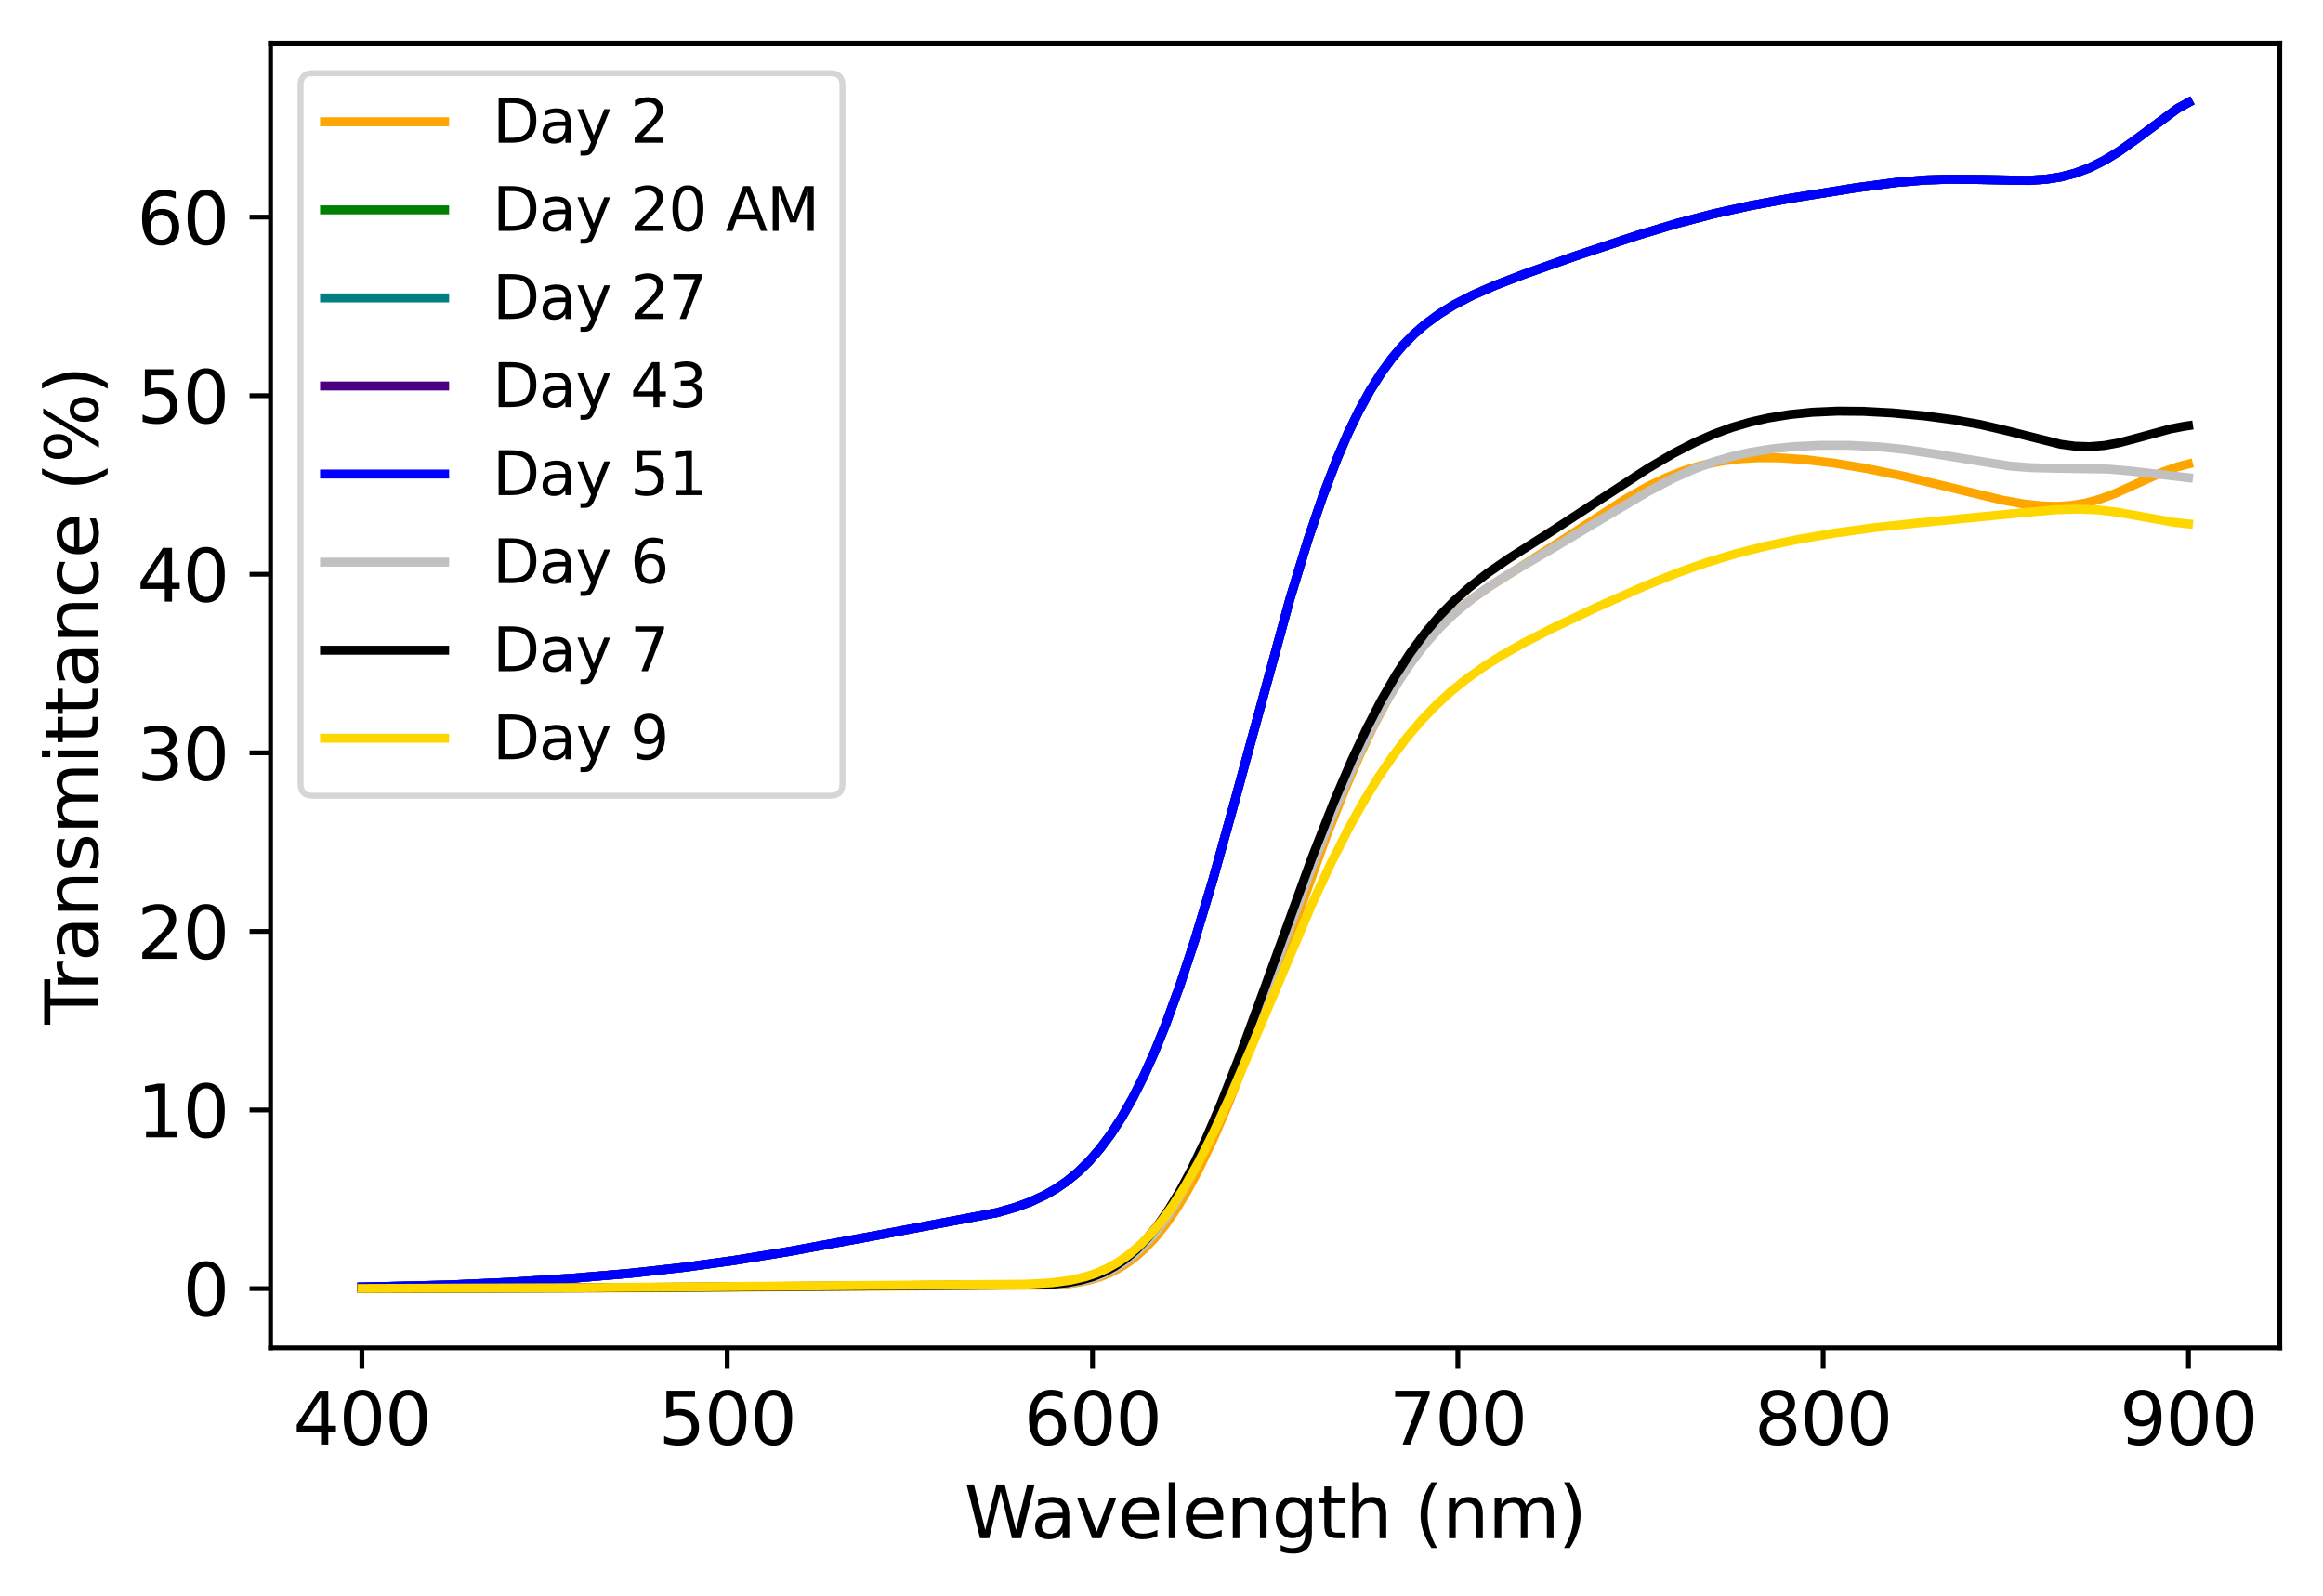 <?xml version="1.0" encoding="utf-8" standalone="no"?>
<!DOCTYPE svg PUBLIC "-//W3C//DTD SVG 1.1//EN"
  "http://www.w3.org/Graphics/SVG/1.1/DTD/svg11.dtd">
<svg height="266.067pt" version="1.1" viewBox="0 0 387.084 266.067" width="387.084pt" xmlns="http://www.w3.org/2000/svg" xmlns:xlink="http://www.w3.org/1999/xlink">
 <defs>
  <style type="text/css">*{stroke-linecap:butt;stroke-linejoin:round;}</style>
 </defs>
 <g id="figure_1">
  <g id="patch_1">
   <path d="M 0 266.067 
L 387.084 266.067 
L 387.084 0 
L 0 0 
z
" style="fill:#ffffff;"/>
  </g>
  <g id="axes_1">
   <g id="patch_2">
    <path d="M 45.084 224.64 
L 379.884 224.64 
L 379.884 7.2 
L 45.084 7.2 
z
" style="fill:#ffffff;"/>
   </g>
   <g id="matplotlib.axis_1">
    <g id="xtick_1">
     <g id="line2d_1">
      <defs>
       <path d="M 0 0 
L 0 3.5 
" id="mf51f3f4e9a" style="stroke:#000000;stroke-width:0.8;"/>
      </defs>
      <g>
       <use style="stroke:#000000;stroke-width:0.8;" x="60.302" xlink:href="#mf51f3f4e9a" y="224.64"/>
      </g>
     </g>
     <g id="text_1">
      <!-- 400 -->
      <g transform="translate(48.849 240.758)scale(0.12 -0.12)">
       <defs>
        <path d="M 2419 4116 
L 825 1625 
L 2419 1625 
L 2419 4116 
z
M 2253 4666 
L 3047 4666 
L 3047 1625 
L 3713 1625 
L 3713 1100 
L 3047 1100 
L 3047 0 
L 2419 0 
L 2419 1100 
L 313 1100 
L 313 1709 
L 2253 4666 
z
" id="DejaVuSans-34" transform="scale(0.016)"/>
        <path d="M 2034 4250 
Q 1547 4250 1301 3770 
Q 1056 3291 1056 2328 
Q 1056 1369 1301 889 
Q 1547 409 2034 409 
Q 2525 409 2770 889 
Q 3016 1369 3016 2328 
Q 3016 3291 2770 3770 
Q 2525 4250 2034 4250 
z
M 2034 4750 
Q 2819 4750 3233 4129 
Q 3647 3509 3647 2328 
Q 3647 1150 3233 529 
Q 2819 -91 2034 -91 
Q 1250 -91 836 529 
Q 422 1150 422 2328 
Q 422 3509 836 4129 
Q 1250 4750 2034 4750 
z
" id="DejaVuSans-30" transform="scale(0.016)"/>
       </defs>
       <use xlink:href="#DejaVuSans-34"/>
       <use x="63.623" xlink:href="#DejaVuSans-30"/>
       <use x="127.246" xlink:href="#DejaVuSans-30"/>
      </g>
     </g>
    </g>
    <g id="xtick_2">
     <g id="line2d_2">
      <g>
       <use style="stroke:#000000;stroke-width:0.8;" x="121.175" xlink:href="#mf51f3f4e9a" y="224.64"/>
      </g>
     </g>
     <g id="text_2">
      <!-- 500 -->
      <g transform="translate(109.722 240.758)scale(0.12 -0.12)">
       <defs>
        <path d="M 691 4666 
L 3169 4666 
L 3169 4134 
L 1269 4134 
L 1269 2991 
Q 1406 3038 1543 3061 
Q 1681 3084 1819 3084 
Q 2600 3084 3056 2656 
Q 3513 2228 3513 1497 
Q 3513 744 3044 326 
Q 2575 -91 1722 -91 
Q 1428 -91 1123 -41 
Q 819 9 494 109 
L 494 744 
Q 775 591 1075 516 
Q 1375 441 1709 441 
Q 2250 441 2565 725 
Q 2881 1009 2881 1497 
Q 2881 1984 2565 2268 
Q 2250 2553 1709 2553 
Q 1456 2553 1204 2497 
Q 953 2441 691 2322 
L 691 4666 
z
" id="DejaVuSans-35" transform="scale(0.016)"/>
       </defs>
       <use xlink:href="#DejaVuSans-35"/>
       <use x="63.623" xlink:href="#DejaVuSans-30"/>
       <use x="127.246" xlink:href="#DejaVuSans-30"/>
      </g>
     </g>
    </g>
    <g id="xtick_3">
     <g id="line2d_3">
      <g>
       <use style="stroke:#000000;stroke-width:0.8;" x="182.047" xlink:href="#mf51f3f4e9a" y="224.64"/>
      </g>
     </g>
     <g id="text_3">
      <!-- 600 -->
      <g transform="translate(170.595 240.758)scale(0.12 -0.12)">
       <defs>
        <path d="M 2113 2584 
Q 1688 2584 1439 2293 
Q 1191 2003 1191 1497 
Q 1191 994 1439 701 
Q 1688 409 2113 409 
Q 2538 409 2786 701 
Q 3034 994 3034 1497 
Q 3034 2003 2786 2293 
Q 2538 2584 2113 2584 
z
M 3366 4563 
L 3366 3988 
Q 3128 4100 2886 4159 
Q 2644 4219 2406 4219 
Q 1781 4219 1451 3797 
Q 1122 3375 1075 2522 
Q 1259 2794 1537 2939 
Q 1816 3084 2150 3084 
Q 2853 3084 3261 2657 
Q 3669 2231 3669 1497 
Q 3669 778 3244 343 
Q 2819 -91 2113 -91 
Q 1303 -91 875 529 
Q 447 1150 447 2328 
Q 447 3434 972 4092 
Q 1497 4750 2381 4750 
Q 2619 4750 2861 4703 
Q 3103 4656 3366 4563 
z
" id="DejaVuSans-36" transform="scale(0.016)"/>
       </defs>
       <use xlink:href="#DejaVuSans-36"/>
       <use x="63.623" xlink:href="#DejaVuSans-30"/>
       <use x="127.246" xlink:href="#DejaVuSans-30"/>
      </g>
     </g>
    </g>
    <g id="xtick_4">
     <g id="line2d_4">
      <g>
       <use style="stroke:#000000;stroke-width:0.8;" x="242.92" xlink:href="#mf51f3f4e9a" y="224.64"/>
      </g>
     </g>
     <g id="text_4">
      <!-- 700 -->
      <g transform="translate(231.468 240.758)scale(0.12 -0.12)">
       <defs>
        <path d="M 525 4666 
L 3525 4666 
L 3525 4397 
L 1831 0 
L 1172 0 
L 2766 4134 
L 525 4134 
L 525 4666 
z
" id="DejaVuSans-37" transform="scale(0.016)"/>
       </defs>
       <use xlink:href="#DejaVuSans-37"/>
       <use x="63.623" xlink:href="#DejaVuSans-30"/>
       <use x="127.246" xlink:href="#DejaVuSans-30"/>
      </g>
     </g>
    </g>
    <g id="xtick_5">
     <g id="line2d_5">
      <g>
       <use style="stroke:#000000;stroke-width:0.8;" x="303.793" xlink:href="#mf51f3f4e9a" y="224.64"/>
      </g>
     </g>
     <g id="text_5">
      <!-- 800 -->
      <g transform="translate(292.34 240.758)scale(0.12 -0.12)">
       <defs>
        <path d="M 2034 2216 
Q 1584 2216 1326 1975 
Q 1069 1734 1069 1313 
Q 1069 891 1326 650 
Q 1584 409 2034 409 
Q 2484 409 2743 651 
Q 3003 894 3003 1313 
Q 3003 1734 2745 1975 
Q 2488 2216 2034 2216 
z
M 1403 2484 
Q 997 2584 770 2862 
Q 544 3141 544 3541 
Q 544 4100 942 4425 
Q 1341 4750 2034 4750 
Q 2731 4750 3128 4425 
Q 3525 4100 3525 3541 
Q 3525 3141 3298 2862 
Q 3072 2584 2669 2484 
Q 3125 2378 3379 2068 
Q 3634 1759 3634 1313 
Q 3634 634 3220 271 
Q 2806 -91 2034 -91 
Q 1263 -91 848 271 
Q 434 634 434 1313 
Q 434 1759 690 2068 
Q 947 2378 1403 2484 
z
M 1172 3481 
Q 1172 3119 1398 2916 
Q 1625 2713 2034 2713 
Q 2441 2713 2670 2916 
Q 2900 3119 2900 3481 
Q 2900 3844 2670 4047 
Q 2441 4250 2034 4250 
Q 1625 4250 1398 4047 
Q 1172 3844 1172 3481 
z
" id="DejaVuSans-38" transform="scale(0.016)"/>
       </defs>
       <use xlink:href="#DejaVuSans-38"/>
       <use x="63.623" xlink:href="#DejaVuSans-30"/>
       <use x="127.246" xlink:href="#DejaVuSans-30"/>
      </g>
     </g>
    </g>
    <g id="xtick_6">
     <g id="line2d_6">
      <g>
       <use style="stroke:#000000;stroke-width:0.8;" x="364.666" xlink:href="#mf51f3f4e9a" y="224.64"/>
      </g>
     </g>
     <g id="text_6">
      <!-- 900 -->
      <g transform="translate(353.213 240.758)scale(0.12 -0.12)">
       <defs>
        <path d="M 703 97 
L 703 672 
Q 941 559 1184 500 
Q 1428 441 1663 441 
Q 2288 441 2617 861 
Q 2947 1281 2994 2138 
Q 2813 1869 2534 1725 
Q 2256 1581 1919 1581 
Q 1219 1581 811 2004 
Q 403 2428 403 3163 
Q 403 3881 828 4315 
Q 1253 4750 1959 4750 
Q 2769 4750 3195 4129 
Q 3622 3509 3622 2328 
Q 3622 1225 3098 567 
Q 2575 -91 1691 -91 
Q 1453 -91 1209 -44 
Q 966 3 703 97 
z
M 1959 2075 
Q 2384 2075 2632 2365 
Q 2881 2656 2881 3163 
Q 2881 3666 2632 3958 
Q 2384 4250 1959 4250 
Q 1534 4250 1286 3958 
Q 1038 3666 1038 3163 
Q 1038 2656 1286 2365 
Q 1534 2075 1959 2075 
z
" id="DejaVuSans-39" transform="scale(0.016)"/>
       </defs>
       <use xlink:href="#DejaVuSans-39"/>
       <use x="63.623" xlink:href="#DejaVuSans-30"/>
       <use x="127.246" xlink:href="#DejaVuSans-30"/>
      </g>
     </g>
    </g>
    <g id="text_7">
     <!-- Wavelength (nm) -->
     <g transform="translate(160.653 256.372)scale(0.12 -0.12)">
      <defs>
       <path d="M 213 4666 
L 850 4666 
L 1831 722 
L 2809 4666 
L 3519 4666 
L 4500 722 
L 5478 4666 
L 6119 4666 
L 4947 0 
L 4153 0 
L 3169 4050 
L 2175 0 
L 1381 0 
L 213 4666 
z
" id="DejaVuSans-57" transform="scale(0.016)"/>
       <path d="M 2194 1759 
Q 1497 1759 1228 1600 
Q 959 1441 959 1056 
Q 959 750 1161 570 
Q 1363 391 1709 391 
Q 2188 391 2477 730 
Q 2766 1069 2766 1631 
L 2766 1759 
L 2194 1759 
z
M 3341 1997 
L 3341 0 
L 2766 0 
L 2766 531 
Q 2569 213 2275 61 
Q 1981 -91 1556 -91 
Q 1019 -91 701 211 
Q 384 513 384 1019 
Q 384 1609 779 1909 
Q 1175 2209 1959 2209 
L 2766 2209 
L 2766 2266 
Q 2766 2663 2505 2880 
Q 2244 3097 1772 3097 
Q 1472 3097 1187 3025 
Q 903 2953 641 2809 
L 641 3341 
Q 956 3463 1253 3523 
Q 1550 3584 1831 3584 
Q 2591 3584 2966 3190 
Q 3341 2797 3341 1997 
z
" id="DejaVuSans-61" transform="scale(0.016)"/>
       <path d="M 191 3500 
L 800 3500 
L 1894 563 
L 2988 3500 
L 3597 3500 
L 2284 0 
L 1503 0 
L 191 3500 
z
" id="DejaVuSans-76" transform="scale(0.016)"/>
       <path d="M 3597 1894 
L 3597 1613 
L 953 1613 
Q 991 1019 1311 708 
Q 1631 397 2203 397 
Q 2534 397 2845 478 
Q 3156 559 3463 722 
L 3463 178 
Q 3153 47 2828 -22 
Q 2503 -91 2169 -91 
Q 1331 -91 842 396 
Q 353 884 353 1716 
Q 353 2575 817 3079 
Q 1281 3584 2069 3584 
Q 2775 3584 3186 3129 
Q 3597 2675 3597 1894 
z
M 3022 2063 
Q 3016 2534 2758 2815 
Q 2500 3097 2075 3097 
Q 1594 3097 1305 2825 
Q 1016 2553 972 2059 
L 3022 2063 
z
" id="DejaVuSans-65" transform="scale(0.016)"/>
       <path d="M 603 4863 
L 1178 4863 
L 1178 0 
L 603 0 
L 603 4863 
z
" id="DejaVuSans-6c" transform="scale(0.016)"/>
       <path d="M 3513 2113 
L 3513 0 
L 2938 0 
L 2938 2094 
Q 2938 2591 2744 2837 
Q 2550 3084 2163 3084 
Q 1697 3084 1428 2787 
Q 1159 2491 1159 1978 
L 1159 0 
L 581 0 
L 581 3500 
L 1159 3500 
L 1159 2956 
Q 1366 3272 1645 3428 
Q 1925 3584 2291 3584 
Q 2894 3584 3203 3211 
Q 3513 2838 3513 2113 
z
" id="DejaVuSans-6e" transform="scale(0.016)"/>
       <path d="M 2906 1791 
Q 2906 2416 2648 2759 
Q 2391 3103 1925 3103 
Q 1463 3103 1205 2759 
Q 947 2416 947 1791 
Q 947 1169 1205 825 
Q 1463 481 1925 481 
Q 2391 481 2648 825 
Q 2906 1169 2906 1791 
z
M 3481 434 
Q 3481 -459 3084 -895 
Q 2688 -1331 1869 -1331 
Q 1566 -1331 1297 -1286 
Q 1028 -1241 775 -1147 
L 775 -588 
Q 1028 -725 1275 -790 
Q 1522 -856 1778 -856 
Q 2344 -856 2625 -561 
Q 2906 -266 2906 331 
L 2906 616 
Q 2728 306 2450 153 
Q 2172 0 1784 0 
Q 1141 0 747 490 
Q 353 981 353 1791 
Q 353 2603 747 3093 
Q 1141 3584 1784 3584 
Q 2172 3584 2450 3431 
Q 2728 3278 2906 2969 
L 2906 3500 
L 3481 3500 
L 3481 434 
z
" id="DejaVuSans-67" transform="scale(0.016)"/>
       <path d="M 1172 4494 
L 1172 3500 
L 2356 3500 
L 2356 3053 
L 1172 3053 
L 1172 1153 
Q 1172 725 1289 603 
Q 1406 481 1766 481 
L 2356 481 
L 2356 0 
L 1766 0 
Q 1100 0 847 248 
Q 594 497 594 1153 
L 594 3053 
L 172 3053 
L 172 3500 
L 594 3500 
L 594 4494 
L 1172 4494 
z
" id="DejaVuSans-74" transform="scale(0.016)"/>
       <path d="M 3513 2113 
L 3513 0 
L 2938 0 
L 2938 2094 
Q 2938 2591 2744 2837 
Q 2550 3084 2163 3084 
Q 1697 3084 1428 2787 
Q 1159 2491 1159 1978 
L 1159 0 
L 581 0 
L 581 4863 
L 1159 4863 
L 1159 2956 
Q 1366 3272 1645 3428 
Q 1925 3584 2291 3584 
Q 2894 3584 3203 3211 
Q 3513 2838 3513 2113 
z
" id="DejaVuSans-68" transform="scale(0.016)"/>
       <path id="DejaVuSans-20" transform="scale(0.016)"/>
       <path d="M 1984 4856 
Q 1566 4138 1362 3434 
Q 1159 2731 1159 2009 
Q 1159 1288 1364 580 
Q 1569 -128 1984 -844 
L 1484 -844 
Q 1016 -109 783 600 
Q 550 1309 550 2009 
Q 550 2706 781 3412 
Q 1013 4119 1484 4856 
L 1984 4856 
z
" id="DejaVuSans-28" transform="scale(0.016)"/>
       <path d="M 3328 2828 
Q 3544 3216 3844 3400 
Q 4144 3584 4550 3584 
Q 5097 3584 5394 3201 
Q 5691 2819 5691 2113 
L 5691 0 
L 5113 0 
L 5113 2094 
Q 5113 2597 4934 2840 
Q 4756 3084 4391 3084 
Q 3944 3084 3684 2787 
Q 3425 2491 3425 1978 
L 3425 0 
L 2847 0 
L 2847 2094 
Q 2847 2600 2669 2842 
Q 2491 3084 2119 3084 
Q 1678 3084 1418 2786 
Q 1159 2488 1159 1978 
L 1159 0 
L 581 0 
L 581 3500 
L 1159 3500 
L 1159 2956 
Q 1356 3278 1631 3431 
Q 1906 3584 2284 3584 
Q 2666 3584 2933 3390 
Q 3200 3197 3328 2828 
z
" id="DejaVuSans-6d" transform="scale(0.016)"/>
       <path d="M 513 4856 
L 1013 4856 
Q 1481 4119 1714 3412 
Q 1947 2706 1947 2009 
Q 1947 1309 1714 600 
Q 1481 -109 1013 -844 
L 513 -844 
Q 928 -128 1133 580 
Q 1338 1288 1338 2009 
Q 1338 2731 1133 3434 
Q 928 4138 513 4856 
z
" id="DejaVuSans-29" transform="scale(0.016)"/>
      </defs>
      <use xlink:href="#DejaVuSans-57"/>
      <use x="92.502" xlink:href="#DejaVuSans-61"/>
      <use x="153.781" xlink:href="#DejaVuSans-76"/>
      <use x="212.961" xlink:href="#DejaVuSans-65"/>
      <use x="274.484" xlink:href="#DejaVuSans-6c"/>
      <use x="302.268" xlink:href="#DejaVuSans-65"/>
      <use x="363.791" xlink:href="#DejaVuSans-6e"/>
      <use x="427.17" xlink:href="#DejaVuSans-67"/>
      <use x="490.646" xlink:href="#DejaVuSans-74"/>
      <use x="529.855" xlink:href="#DejaVuSans-68"/>
      <use x="593.234" xlink:href="#DejaVuSans-20"/>
      <use x="625.021" xlink:href="#DejaVuSans-28"/>
      <use x="664.035" xlink:href="#DejaVuSans-6e"/>
      <use x="727.414" xlink:href="#DejaVuSans-6d"/>
      <use x="824.826" xlink:href="#DejaVuSans-29"/>
     </g>
    </g>
   </g>
   <g id="matplotlib.axis_2">
    <g id="ytick_1">
     <g id="line2d_7">
      <defs>
       <path d="M 0 0 
L -3.5 0 
" id="me4aee3e66a" style="stroke:#000000;stroke-width:0.8;"/>
      </defs>
      <g>
       <use style="stroke:#000000;stroke-width:0.8;" x="45.084" xlink:href="#me4aee3e66a" y="214.767"/>
      </g>
     </g>
     <g id="text_8">
      <!-- 0 -->
      <g transform="translate(30.449 219.326)scale(0.12 -0.12)">
       <use xlink:href="#DejaVuSans-30"/>
      </g>
     </g>
    </g>
    <g id="ytick_2">
     <g id="line2d_8">
      <g>
       <use style="stroke:#000000;stroke-width:0.8;" x="45.084" xlink:href="#me4aee3e66a" y="185.003"/>
      </g>
     </g>
     <g id="text_9">
      <!-- 10 -->
      <g transform="translate(22.814 189.562)scale(0.12 -0.12)">
       <defs>
        <path d="M 794 531 
L 1825 531 
L 1825 4091 
L 703 3866 
L 703 4441 
L 1819 4666 
L 2450 4666 
L 2450 531 
L 3481 531 
L 3481 0 
L 794 0 
L 794 531 
z
" id="DejaVuSans-31" transform="scale(0.016)"/>
       </defs>
       <use xlink:href="#DejaVuSans-31"/>
       <use x="63.623" xlink:href="#DejaVuSans-30"/>
      </g>
     </g>
    </g>
    <g id="ytick_3">
     <g id="line2d_9">
      <g>
       <use style="stroke:#000000;stroke-width:0.8;" x="45.084" xlink:href="#me4aee3e66a" y="155.239"/>
      </g>
     </g>
     <g id="text_10">
      <!-- 20 -->
      <g transform="translate(22.814 159.798)scale(0.12 -0.12)">
       <defs>
        <path d="M 1228 531 
L 3431 531 
L 3431 0 
L 469 0 
L 469 531 
Q 828 903 1448 1529 
Q 2069 2156 2228 2338 
Q 2531 2678 2651 2914 
Q 2772 3150 2772 3378 
Q 2772 3750 2511 3984 
Q 2250 4219 1831 4219 
Q 1534 4219 1204 4116 
Q 875 4013 500 3803 
L 500 4441 
Q 881 4594 1212 4672 
Q 1544 4750 1819 4750 
Q 2544 4750 2975 4387 
Q 3406 4025 3406 3419 
Q 3406 3131 3298 2873 
Q 3191 2616 2906 2266 
Q 2828 2175 2409 1742 
Q 1991 1309 1228 531 
z
" id="DejaVuSans-32" transform="scale(0.016)"/>
       </defs>
       <use xlink:href="#DejaVuSans-32"/>
       <use x="63.623" xlink:href="#DejaVuSans-30"/>
      </g>
     </g>
    </g>
    <g id="ytick_4">
     <g id="line2d_10">
      <g>
       <use style="stroke:#000000;stroke-width:0.8;" x="45.084" xlink:href="#me4aee3e66a" y="125.475"/>
      </g>
     </g>
     <g id="text_11">
      <!-- 30 -->
      <g transform="translate(22.814 130.034)scale(0.12 -0.12)">
       <defs>
        <path d="M 2597 2516 
Q 3050 2419 3304 2112 
Q 3559 1806 3559 1356 
Q 3559 666 3084 287 
Q 2609 -91 1734 -91 
Q 1441 -91 1130 -33 
Q 819 25 488 141 
L 488 750 
Q 750 597 1062 519 
Q 1375 441 1716 441 
Q 2309 441 2620 675 
Q 2931 909 2931 1356 
Q 2931 1769 2642 2001 
Q 2353 2234 1838 2234 
L 1294 2234 
L 1294 2753 
L 1863 2753 
Q 2328 2753 2575 2939 
Q 2822 3125 2822 3475 
Q 2822 3834 2567 4026 
Q 2313 4219 1838 4219 
Q 1578 4219 1281 4162 
Q 984 4106 628 3988 
L 628 4550 
Q 988 4650 1302 4700 
Q 1616 4750 1894 4750 
Q 2613 4750 3031 4423 
Q 3450 4097 3450 3541 
Q 3450 3153 3228 2886 
Q 3006 2619 2597 2516 
z
" id="DejaVuSans-33" transform="scale(0.016)"/>
       </defs>
       <use xlink:href="#DejaVuSans-33"/>
       <use x="63.623" xlink:href="#DejaVuSans-30"/>
      </g>
     </g>
    </g>
    <g id="ytick_5">
     <g id="line2d_11">
      <g>
       <use style="stroke:#000000;stroke-width:0.8;" x="45.084" xlink:href="#me4aee3e66a" y="95.711"/>
      </g>
     </g>
     <g id="text_12">
      <!-- 40 -->
      <g transform="translate(22.814 100.271)scale(0.12 -0.12)">
       <use xlink:href="#DejaVuSans-34"/>
       <use x="63.623" xlink:href="#DejaVuSans-30"/>
      </g>
     </g>
    </g>
    <g id="ytick_6">
     <g id="line2d_12">
      <g>
       <use style="stroke:#000000;stroke-width:0.8;" x="45.084" xlink:href="#me4aee3e66a" y="65.948"/>
      </g>
     </g>
     <g id="text_13">
      <!-- 50 -->
      <g transform="translate(22.814 70.507)scale(0.12 -0.12)">
       <use xlink:href="#DejaVuSans-35"/>
       <use x="63.623" xlink:href="#DejaVuSans-30"/>
      </g>
     </g>
    </g>
    <g id="ytick_7">
     <g id="line2d_13">
      <g>
       <use style="stroke:#000000;stroke-width:0.8;" x="45.084" xlink:href="#me4aee3e66a" y="36.184"/>
      </g>
     </g>
     <g id="text_14">
      <!-- 60 -->
      <g transform="translate(22.814 40.743)scale(0.12 -0.12)">
       <use xlink:href="#DejaVuSans-36"/>
       <use x="63.623" xlink:href="#DejaVuSans-30"/>
      </g>
     </g>
    </g>
    <g id="text_15">
     <!-- Transmittance (%) -->
     <g transform="translate(16.318 170.747)rotate(-90)scale(0.12 -0.12)">
      <defs>
       <path d="M -19 4666 
L 3928 4666 
L 3928 4134 
L 2272 4134 
L 2272 0 
L 1638 0 
L 1638 4134 
L -19 4134 
L -19 4666 
z
" id="DejaVuSans-54" transform="scale(0.016)"/>
       <path d="M 2631 2963 
Q 2534 3019 2420 3045 
Q 2306 3072 2169 3072 
Q 1681 3072 1420 2755 
Q 1159 2438 1159 1844 
L 1159 0 
L 581 0 
L 581 3500 
L 1159 3500 
L 1159 2956 
Q 1341 3275 1631 3429 
Q 1922 3584 2338 3584 
Q 2397 3584 2469 3576 
Q 2541 3569 2628 3553 
L 2631 2963 
z
" id="DejaVuSans-72" transform="scale(0.016)"/>
       <path d="M 2834 3397 
L 2834 2853 
Q 2591 2978 2328 3040 
Q 2066 3103 1784 3103 
Q 1356 3103 1142 2972 
Q 928 2841 928 2578 
Q 928 2378 1081 2264 
Q 1234 2150 1697 2047 
L 1894 2003 
Q 2506 1872 2764 1633 
Q 3022 1394 3022 966 
Q 3022 478 2636 193 
Q 2250 -91 1575 -91 
Q 1294 -91 989 -36 
Q 684 19 347 128 
L 347 722 
Q 666 556 975 473 
Q 1284 391 1588 391 
Q 1994 391 2212 530 
Q 2431 669 2431 922 
Q 2431 1156 2273 1281 
Q 2116 1406 1581 1522 
L 1381 1569 
Q 847 1681 609 1914 
Q 372 2147 372 2553 
Q 372 3047 722 3315 
Q 1072 3584 1716 3584 
Q 2034 3584 2315 3537 
Q 2597 3491 2834 3397 
z
" id="DejaVuSans-73" transform="scale(0.016)"/>
       <path d="M 603 3500 
L 1178 3500 
L 1178 0 
L 603 0 
L 603 3500 
z
M 603 4863 
L 1178 4863 
L 1178 4134 
L 603 4134 
L 603 4863 
z
" id="DejaVuSans-69" transform="scale(0.016)"/>
       <path d="M 3122 3366 
L 3122 2828 
Q 2878 2963 2633 3030 
Q 2388 3097 2138 3097 
Q 1578 3097 1268 2742 
Q 959 2388 959 1747 
Q 959 1106 1268 751 
Q 1578 397 2138 397 
Q 2388 397 2633 464 
Q 2878 531 3122 666 
L 3122 134 
Q 2881 22 2623 -34 
Q 2366 -91 2075 -91 
Q 1284 -91 818 406 
Q 353 903 353 1747 
Q 353 2603 823 3093 
Q 1294 3584 2113 3584 
Q 2378 3584 2631 3529 
Q 2884 3475 3122 3366 
z
" id="DejaVuSans-63" transform="scale(0.016)"/>
       <path d="M 4653 2053 
Q 4381 2053 4226 1822 
Q 4072 1591 4072 1178 
Q 4072 772 4226 539 
Q 4381 306 4653 306 
Q 4919 306 5073 539 
Q 5228 772 5228 1178 
Q 5228 1588 5073 1820 
Q 4919 2053 4653 2053 
z
M 4653 2450 
Q 5147 2450 5437 2106 
Q 5728 1763 5728 1178 
Q 5728 594 5436 251 
Q 5144 -91 4653 -91 
Q 4153 -91 3862 251 
Q 3572 594 3572 1178 
Q 3572 1766 3864 2108 
Q 4156 2450 4653 2450 
z
M 1428 4353 
Q 1159 4353 1004 4120 
Q 850 3888 850 3481 
Q 850 3069 1003 2837 
Q 1156 2606 1428 2606 
Q 1700 2606 1854 2837 
Q 2009 3069 2009 3481 
Q 2009 3884 1853 4118 
Q 1697 4353 1428 4353 
z
M 4250 4750 
L 4750 4750 
L 1831 -91 
L 1331 -91 
L 4250 4750 
z
M 1428 4750 
Q 1922 4750 2215 4408 
Q 2509 4066 2509 3481 
Q 2509 2891 2217 2550 
Q 1925 2209 1428 2209 
Q 931 2209 642 2551 
Q 353 2894 353 3481 
Q 353 4063 643 4406 
Q 934 4750 1428 4750 
z
" id="DejaVuSans-25" transform="scale(0.016)"/>
      </defs>
      <use xlink:href="#DejaVuSans-54"/>
      <use x="46.334" xlink:href="#DejaVuSans-72"/>
      <use x="87.447" xlink:href="#DejaVuSans-61"/>
      <use x="148.727" xlink:href="#DejaVuSans-6e"/>
      <use x="212.105" xlink:href="#DejaVuSans-73"/>
      <use x="264.205" xlink:href="#DejaVuSans-6d"/>
      <use x="361.617" xlink:href="#DejaVuSans-69"/>
      <use x="389.4" xlink:href="#DejaVuSans-74"/>
      <use x="428.609" xlink:href="#DejaVuSans-74"/>
      <use x="467.818" xlink:href="#DejaVuSans-61"/>
      <use x="529.098" xlink:href="#DejaVuSans-6e"/>
      <use x="592.477" xlink:href="#DejaVuSans-63"/>
      <use x="647.457" xlink:href="#DejaVuSans-65"/>
      <use x="708.98" xlink:href="#DejaVuSans-20"/>
      <use x="740.768" xlink:href="#DejaVuSans-28"/>
      <use x="779.781" xlink:href="#DejaVuSans-25"/>
      <use x="874.801" xlink:href="#DejaVuSans-29"/>
     </g>
    </g>
   </g>
   <g id="line2d_14">
    <path clip-path="url(#p0011263dd9)" d="M 60.302 214.756 
L 107.174 214.64 
L 175.96 214.167 
L 179.004 213.851 
L 181.439 213.373 
L 183.265 212.83 
L 185.091 212.088 
L 186.917 211.107 
L 188.743 209.851 
L 190.57 208.283 
L 192.396 206.376 
L 194.222 204.104 
L 196.048 201.455 
L 197.874 198.422 
L 199.7 195.013 
L 202.135 189.909 
L 204.57 184.229 
L 207.614 176.461 
L 211.266 166.462 
L 221.006 139.382 
L 224.05 131.696 
L 226.484 126.046 
L 228.919 120.909 
L 231.354 116.323 
L 233.789 112.3 
L 236.224 108.826 
L 238.05 106.556 
L 240.485 103.929 
L 242.92 101.689 
L 245.355 99.751 
L 248.399 97.62 
L 253.877 94.151 
L 261.182 89.474 
L 270.922 83.142 
L 274.574 81.087 
L 277.618 79.628 
L 280.661 78.437 
L 283.705 77.523 
L 286.748 76.879 
L 289.792 76.48 
L 292.836 76.296 
L 296.488 76.315 
L 300.749 76.601 
L 305.619 77.192 
L 311.098 78.105 
L 317.185 79.361 
L 324.49 81.121 
L 333.62 83.34 
L 337.273 84.006 
L 340.316 84.336 
L 342.751 84.397 
L 345.186 84.235 
L 347.621 83.82 
L 350.056 83.142 
L 352.491 82.227 
L 356.143 80.575 
L 360.404 78.667 
L 362.839 77.808 
L 364.666 77.343 
L 364.666 77.343 
" style="fill:none;stroke:#ffa500;stroke-linecap:square;stroke-width:1.5;"/>
   </g>
   <g id="line2d_15">
    <path clip-path="url(#p0011263dd9)" d="M 60.302 214.515 
L 74.303 214.183 
L 84.651 213.732 
L 95.608 213.03 
L 105.348 212.191 
L 113.87 211.239 
L 122.392 210.065 
L 131.523 208.573 
L 145.524 206.001 
L 166.22 202.089 
L 169.264 201.208 
L 171.699 200.31 
L 174.134 199.173 
L 175.96 198.121 
L 177.786 196.862 
L 179.612 195.36 
L 181.439 193.579 
L 183.265 191.486 
L 185.091 189.047 
L 186.917 186.231 
L 188.743 183.013 
L 190.57 179.373 
L 192.396 175.298 
L 194.222 170.786 
L 196.657 164.098 
L 199.092 156.687 
L 202.135 146.533 
L 205.788 133.381 
L 214.919 99.896 
L 217.962 89.923 
L 220.397 82.744 
L 222.832 76.372 
L 224.658 72.143 
L 226.484 68.383 
L 228.311 65.074 
L 230.137 62.187 
L 231.963 59.687 
L 233.789 57.533 
L 235.615 55.681 
L 237.442 54.087 
L 239.876 52.293 
L 242.311 50.795 
L 245.355 49.221 
L 249.007 47.616 
L 253.877 45.734 
L 262.399 42.71 
L 272.748 39.255 
L 279.444 37.232 
L 285.531 35.635 
L 291.618 34.287 
L 298.314 33.05 
L 309.271 31.296 
L 315.967 30.403 
L 320.837 29.998 
L 325.098 29.858 
L 329.968 29.916 
L 337.882 30.07 
L 340.925 29.873 
L 343.36 29.495 
L 345.795 28.863 
L 348.23 27.945 
L 350.665 26.73 
L 353.1 25.239 
L 356.143 23.068 
L 362.839 18.088 
L 364.666 17.084 
L 364.666 17.084 
" style="fill:none;stroke:#008000;stroke-linecap:square;stroke-width:1.5;"/>
   </g>
   <g id="line2d_16">
    <path clip-path="url(#p0011263dd9)" d="M 60.302 214.515 
L 74.303 214.183 
L 84.651 213.732 
L 95.608 213.03 
L 105.348 212.191 
L 113.87 211.239 
L 122.392 210.065 
L 131.523 208.573 
L 145.524 206.001 
L 166.22 202.089 
L 169.264 201.208 
L 171.699 200.31 
L 174.134 199.173 
L 175.96 198.121 
L 177.786 196.862 
L 179.612 195.36 
L 181.439 193.579 
L 183.265 191.486 
L 185.091 189.047 
L 186.917 186.231 
L 188.743 183.013 
L 190.57 179.373 
L 192.396 175.298 
L 194.222 170.786 
L 196.657 164.098 
L 199.092 156.687 
L 202.135 146.533 
L 205.788 133.381 
L 214.919 99.896 
L 217.962 89.923 
L 220.397 82.744 
L 222.832 76.372 
L 224.658 72.143 
L 226.484 68.383 
L 228.311 65.074 
L 230.137 62.187 
L 231.963 59.687 
L 233.789 57.533 
L 235.615 55.681 
L 237.442 54.087 
L 239.876 52.293 
L 242.311 50.795 
L 245.355 49.221 
L 249.007 47.616 
L 253.877 45.734 
L 262.399 42.71 
L 272.748 39.255 
L 279.444 37.232 
L 285.531 35.635 
L 291.618 34.287 
L 298.314 33.05 
L 309.271 31.296 
L 315.967 30.403 
L 320.837 29.998 
L 325.098 29.858 
L 329.968 29.916 
L 337.882 30.07 
L 340.925 29.873 
L 343.36 29.495 
L 345.795 28.863 
L 348.23 27.945 
L 350.665 26.73 
L 353.1 25.239 
L 356.143 23.068 
L 362.839 18.088 
L 364.666 17.084 
L 364.666 17.084 
" style="fill:none;stroke:#008080;stroke-linecap:square;stroke-width:1.5;"/>
   </g>
   <g id="line2d_17">
    <path clip-path="url(#p0011263dd9)" d="M 60.302 214.515 
L 74.303 214.183 
L 84.651 213.732 
L 95.608 213.03 
L 105.348 212.191 
L 113.87 211.239 
L 122.392 210.065 
L 131.523 208.573 
L 145.524 206.001 
L 166.22 202.089 
L 169.264 201.208 
L 171.699 200.31 
L 174.134 199.173 
L 175.96 198.121 
L 177.786 196.862 
L 179.612 195.36 
L 181.439 193.579 
L 183.265 191.486 
L 185.091 189.047 
L 186.917 186.231 
L 188.743 183.013 
L 190.57 179.373 
L 192.396 175.298 
L 194.222 170.786 
L 196.657 164.098 
L 199.092 156.687 
L 202.135 146.533 
L 205.788 133.381 
L 214.919 99.896 
L 217.962 89.923 
L 220.397 82.744 
L 222.832 76.372 
L 224.658 72.143 
L 226.484 68.383 
L 228.311 65.074 
L 230.137 62.187 
L 231.963 59.687 
L 233.789 57.533 
L 235.615 55.681 
L 237.442 54.087 
L 239.876 52.293 
L 242.311 50.795 
L 245.355 49.221 
L 249.007 47.616 
L 253.877 45.734 
L 262.399 42.71 
L 272.748 39.255 
L 279.444 37.232 
L 285.531 35.635 
L 291.618 34.287 
L 298.314 33.05 
L 309.271 31.296 
L 315.967 30.403 
L 320.837 29.998 
L 325.098 29.858 
L 329.968 29.916 
L 337.882 30.07 
L 340.925 29.873 
L 343.36 29.495 
L 345.795 28.863 
L 348.23 27.945 
L 350.665 26.73 
L 353.1 25.239 
L 356.143 23.068 
L 362.839 18.088 
L 364.666 17.084 
L 364.666 17.084 
" style="fill:none;stroke:#4b0082;stroke-linecap:square;stroke-width:1.5;"/>
   </g>
   <g id="line2d_18">
    <path clip-path="url(#p0011263dd9)" d="M 60.302 214.515 
L 74.303 214.183 
L 84.651 213.732 
L 95.608 213.03 
L 105.348 212.191 
L 113.87 211.239 
L 122.392 210.065 
L 131.523 208.573 
L 145.524 206.001 
L 166.22 202.089 
L 169.264 201.208 
L 171.699 200.31 
L 174.134 199.173 
L 175.96 198.121 
L 177.786 196.862 
L 179.612 195.36 
L 181.439 193.579 
L 183.265 191.486 
L 185.091 189.047 
L 186.917 186.231 
L 188.743 183.013 
L 190.57 179.373 
L 192.396 175.298 
L 194.222 170.786 
L 196.657 164.098 
L 199.092 156.687 
L 202.135 146.533 
L 205.788 133.381 
L 214.919 99.896 
L 217.962 89.923 
L 220.397 82.744 
L 222.832 76.372 
L 224.658 72.143 
L 226.484 68.383 
L 228.311 65.074 
L 230.137 62.187 
L 231.963 59.687 
L 233.789 57.533 
L 235.615 55.681 
L 237.442 54.087 
L 239.876 52.293 
L 242.311 50.795 
L 245.355 49.221 
L 249.007 47.616 
L 253.877 45.734 
L 262.399 42.71 
L 272.748 39.255 
L 279.444 37.232 
L 285.531 35.635 
L 291.618 34.287 
L 298.314 33.05 
L 309.271 31.296 
L 315.967 30.403 
L 320.837 29.998 
L 325.098 29.858 
L 329.968 29.916 
L 337.882 30.07 
L 340.925 29.873 
L 343.36 29.495 
L 345.795 28.863 
L 348.23 27.945 
L 350.665 26.73 
L 353.1 25.239 
L 356.143 23.068 
L 362.839 18.088 
L 364.666 17.084 
L 364.666 17.084 
" style="fill:none;stroke:#0000ff;stroke-linecap:square;stroke-width:1.5;"/>
   </g>
   <g id="line2d_19">
    <path clip-path="url(#p0011263dd9)" d="M 60.302 214.756 
L 104.13 214.632 
L 175.96 214.118 
L 179.004 213.76 
L 181.439 213.222 
L 183.265 212.617 
L 185.091 211.795 
L 186.917 210.716 
L 188.743 209.343 
L 190.57 207.642 
L 192.396 205.586 
L 194.222 203.154 
L 196.048 200.339 
L 197.874 197.141 
L 199.7 193.572 
L 202.135 188.28 
L 204.57 182.455 
L 207.614 174.588 
L 212.484 161.237 
L 218.571 144.607 
L 222.223 135.33 
L 225.267 128.255 
L 227.702 123.103 
L 230.137 118.44 
L 232.572 114.277 
L 235.007 110.611 
L 237.442 107.419 
L 239.876 104.662 
L 242.311 102.286 
L 244.746 100.229 
L 247.79 98.003 
L 251.442 95.666 
L 258.747 91.387 
L 267.269 86.276 
L 274.574 81.958 
L 278.835 79.725 
L 282.487 78.099 
L 285.531 76.982 
L 288.575 76.086 
L 291.618 75.396 
L 295.271 74.809 
L 298.923 74.44 
L 303.184 74.227 
L 308.054 74.221 
L 312.924 74.462 
L 317.185 74.887 
L 322.055 75.601 
L 334.838 77.676 
L 338.49 77.957 
L 342.751 78.058 
L 351.274 78.184 
L 354.926 78.499 
L 364.666 79.628 
L 364.666 79.628 
" style="fill:none;stroke:#c0c0c0;stroke-linecap:square;stroke-width:1.5;"/>
   </g>
   <g id="line2d_20">
    <path clip-path="url(#p0011263dd9)" d="M 60.302 214.752 
L 101.087 214.628 
L 174.743 214.095 
L 177.786 213.796 
L 180.221 213.334 
L 182.047 212.804 
L 183.874 212.074 
L 185.7 211.104 
L 187.526 209.855 
L 189.352 208.293 
L 191.178 206.387 
L 193.004 204.113 
L 194.831 201.457 
L 196.657 198.416 
L 198.483 194.998 
L 200.918 189.885 
L 203.353 184.206 
L 206.396 176.464 
L 210.658 164.853 
L 218.571 143.06 
L 222.223 133.761 
L 225.267 126.662 
L 227.702 121.48 
L 230.137 116.771 
L 232.572 112.547 
L 235.007 108.801 
L 237.442 105.513 
L 239.876 102.645 
L 242.311 100.149 
L 244.746 97.967 
L 247.79 95.585 
L 251.442 93.063 
L 258.747 88.416 
L 266.66 83.243 
L 274.574 78.087 
L 278.835 75.582 
L 282.487 73.704 
L 285.531 72.369 
L 288.575 71.256 
L 291.618 70.363 
L 294.662 69.674 
L 298.314 69.082 
L 301.967 68.712 
L 306.228 68.522 
L 310.489 68.56 
L 315.359 68.825 
L 320.837 69.34 
L 325.707 69.988 
L 329.968 70.756 
L 334.229 71.753 
L 343.36 74.047 
L 345.795 74.372 
L 348.23 74.449 
L 350.665 74.252 
L 353.1 73.804 
L 356.143 73.006 
L 361.622 71.501 
L 364.057 71.037 
L 364.666 70.951 
L 364.666 70.951 
" style="fill:none;stroke:#000000;stroke-linecap:square;stroke-width:1.5;"/>
   </g>
   <g id="line2d_21">
    <path clip-path="url(#p0011263dd9)" d="M 60.302 214.749 
L 95.608 214.632 
L 171.09 214.032 
L 175.351 213.784 
L 178.395 213.369 
L 180.83 212.805 
L 182.656 212.198 
L 184.482 211.398 
L 186.308 210.371 
L 188.135 209.085 
L 189.961 207.513 
L 191.787 205.633 
L 193.613 203.429 
L 195.439 200.894 
L 197.266 198.03 
L 199.7 193.724 
L 202.135 188.911 
L 205.179 182.307 
L 208.831 173.793 
L 218.571 150.775 
L 221.615 144.217 
L 224.658 138.191 
L 227.093 133.795 
L 229.528 129.794 
L 231.963 126.187 
L 234.398 122.961 
L 236.833 120.095 
L 239.268 117.559 
L 241.703 115.318 
L 244.138 113.333 
L 247.181 111.152 
L 250.225 109.231 
L 253.877 107.171 
L 258.747 104.685 
L 266.052 101.226 
L 273.965 97.711 
L 279.444 95.504 
L 284.314 93.777 
L 289.183 92.3 
L 294.053 91.063 
L 299.532 89.91 
L 305.619 88.863 
L 312.315 87.937 
L 319.62 87.158 
L 337.882 85.375 
L 342.751 84.95 
L 346.404 84.85 
L 349.447 84.978 
L 352.491 85.32 
L 356.143 85.962 
L 362.231 87.057 
L 364.666 87.316 
L 364.666 87.316 
" style="fill:none;stroke:#ffd700;stroke-linecap:square;stroke-width:1.5;"/>
   </g>
   <g id="patch_3">
    <path d="M 45.084 224.64 
L 45.084 7.2 
" style="fill:none;stroke:#000000;stroke-linecap:square;stroke-linejoin:miter;stroke-width:0.8;"/>
   </g>
   <g id="patch_4">
    <path d="M 379.884 224.64 
L 379.884 7.2 
" style="fill:none;stroke:#000000;stroke-linecap:square;stroke-linejoin:miter;stroke-width:0.8;"/>
   </g>
   <g id="patch_5">
    <path d="M 45.084 224.64 
L 379.884 224.64 
" style="fill:none;stroke:#000000;stroke-linecap:square;stroke-linejoin:miter;stroke-width:0.8;"/>
   </g>
   <g id="patch_6">
    <path d="M 45.084 7.2 
L 379.884 7.2 
" style="fill:none;stroke:#000000;stroke-linecap:square;stroke-linejoin:miter;stroke-width:0.8;"/>
   </g>
   <g id="legend_1">
    <g id="patch_7">
     <path d="M 52.084 132.625 
L 138.381 132.625 
Q 140.381 132.625 140.381 130.625 
L 140.381 14.2 
Q 140.381 12.2 138.381 12.2 
L 52.084 12.2 
Q 50.084 12.2 50.084 14.2 
L 50.084 130.625 
Q 50.084 132.625 52.084 132.625 
z
" style="fill:#ffffff;opacity:0.8;stroke:#cccccc;stroke-linejoin:miter;"/>
    </g>
    <g id="line2d_22">
     <path d="M 54.084 20.298 
L 74.084 20.298 
" style="fill:none;stroke:#ffa500;stroke-linecap:square;stroke-width:1.5;"/>
    </g>
    <g id="line2d_23"/>
    <g id="text_16">
     <!-- Day 2 -->
     <g transform="translate(82.084 23.798)scale(0.1 -0.1)">
      <defs>
       <path d="M 1259 4147 
L 1259 519 
L 2022 519 
Q 2988 519 3436 956 
Q 3884 1394 3884 2338 
Q 3884 3275 3436 3711 
Q 2988 4147 2022 4147 
L 1259 4147 
z
M 628 4666 
L 1925 4666 
Q 3281 4666 3915 4102 
Q 4550 3538 4550 2338 
Q 4550 1131 3912 565 
Q 3275 0 1925 0 
L 628 0 
L 628 4666 
z
" id="DejaVuSans-44" transform="scale(0.016)"/>
       <path d="M 2059 -325 
Q 1816 -950 1584 -1140 
Q 1353 -1331 966 -1331 
L 506 -1331 
L 506 -850 
L 844 -850 
Q 1081 -850 1212 -737 
Q 1344 -625 1503 -206 
L 1606 56 
L 191 3500 
L 800 3500 
L 1894 763 
L 2988 3500 
L 3597 3500 
L 2059 -325 
z
" id="DejaVuSans-79" transform="scale(0.016)"/>
      </defs>
      <use xlink:href="#DejaVuSans-44"/>
      <use x="77.002" xlink:href="#DejaVuSans-61"/>
      <use x="138.281" xlink:href="#DejaVuSans-79"/>
      <use x="197.461" xlink:href="#DejaVuSans-20"/>
      <use x="229.248" xlink:href="#DejaVuSans-32"/>
     </g>
    </g>
    <g id="line2d_24">
     <path d="M 54.084 34.977 
L 74.084 34.977 
" style="fill:none;stroke:#008000;stroke-linecap:square;stroke-width:1.5;"/>
    </g>
    <g id="line2d_25"/>
    <g id="text_17">
     <!-- Day 20 AM -->
     <g transform="translate(82.084 38.477)scale(0.1 -0.1)">
      <defs>
       <path d="M 2188 4044 
L 1331 1722 
L 3047 1722 
L 2188 4044 
z
M 1831 4666 
L 2547 4666 
L 4325 0 
L 3669 0 
L 3244 1197 
L 1141 1197 
L 716 0 
L 50 0 
L 1831 4666 
z
" id="DejaVuSans-41" transform="scale(0.016)"/>
       <path d="M 628 4666 
L 1569 4666 
L 2759 1491 
L 3956 4666 
L 4897 4666 
L 4897 0 
L 4281 0 
L 4281 4097 
L 3078 897 
L 2444 897 
L 1241 4097 
L 1241 0 
L 628 0 
L 628 4666 
z
" id="DejaVuSans-4d" transform="scale(0.016)"/>
      </defs>
      <use xlink:href="#DejaVuSans-44"/>
      <use x="77.002" xlink:href="#DejaVuSans-61"/>
      <use x="138.281" xlink:href="#DejaVuSans-79"/>
      <use x="197.461" xlink:href="#DejaVuSans-20"/>
      <use x="229.248" xlink:href="#DejaVuSans-32"/>
      <use x="292.871" xlink:href="#DejaVuSans-30"/>
      <use x="356.494" xlink:href="#DejaVuSans-20"/>
      <use x="388.281" xlink:href="#DejaVuSans-41"/>
      <use x="456.689" xlink:href="#DejaVuSans-4d"/>
     </g>
    </g>
    <g id="line2d_26">
     <path d="M 54.084 49.655 
L 74.084 49.655 
" style="fill:none;stroke:#008080;stroke-linecap:square;stroke-width:1.5;"/>
    </g>
    <g id="line2d_27"/>
    <g id="text_18">
     <!-- Day 27 -->
     <g transform="translate(82.084 53.155)scale(0.1 -0.1)">
      <use xlink:href="#DejaVuSans-44"/>
      <use x="77.002" xlink:href="#DejaVuSans-61"/>
      <use x="138.281" xlink:href="#DejaVuSans-79"/>
      <use x="197.461" xlink:href="#DejaVuSans-20"/>
      <use x="229.248" xlink:href="#DejaVuSans-32"/>
      <use x="292.871" xlink:href="#DejaVuSans-37"/>
     </g>
    </g>
    <g id="line2d_28">
     <path d="M 54.084 64.333 
L 74.084 64.333 
" style="fill:none;stroke:#4b0082;stroke-linecap:square;stroke-width:1.5;"/>
    </g>
    <g id="line2d_29"/>
    <g id="text_19">
     <!-- Day 43 -->
     <g transform="translate(82.084 67.833)scale(0.1 -0.1)">
      <use xlink:href="#DejaVuSans-44"/>
      <use x="77.002" xlink:href="#DejaVuSans-61"/>
      <use x="138.281" xlink:href="#DejaVuSans-79"/>
      <use x="197.461" xlink:href="#DejaVuSans-20"/>
      <use x="229.248" xlink:href="#DejaVuSans-34"/>
      <use x="292.871" xlink:href="#DejaVuSans-33"/>
     </g>
    </g>
    <g id="line2d_30">
     <path d="M 54.084 79.011 
L 74.084 79.011 
" style="fill:none;stroke:#0000ff;stroke-linecap:square;stroke-width:1.5;"/>
    </g>
    <g id="line2d_31"/>
    <g id="text_20">
     <!-- Day 51 -->
     <g transform="translate(82.084 82.511)scale(0.1 -0.1)">
      <use xlink:href="#DejaVuSans-44"/>
      <use x="77.002" xlink:href="#DejaVuSans-61"/>
      <use x="138.281" xlink:href="#DejaVuSans-79"/>
      <use x="197.461" xlink:href="#DejaVuSans-20"/>
      <use x="229.248" xlink:href="#DejaVuSans-35"/>
      <use x="292.871" xlink:href="#DejaVuSans-31"/>
     </g>
    </g>
    <g id="line2d_32">
     <path d="M 54.084 93.689 
L 74.084 93.689 
" style="fill:none;stroke:#c0c0c0;stroke-linecap:square;stroke-width:1.5;"/>
    </g>
    <g id="line2d_33"/>
    <g id="text_21">
     <!-- Day 6 -->
     <g transform="translate(82.084 97.189)scale(0.1 -0.1)">
      <use xlink:href="#DejaVuSans-44"/>
      <use x="77.002" xlink:href="#DejaVuSans-61"/>
      <use x="138.281" xlink:href="#DejaVuSans-79"/>
      <use x="197.461" xlink:href="#DejaVuSans-20"/>
      <use x="229.248" xlink:href="#DejaVuSans-36"/>
     </g>
    </g>
    <g id="line2d_34">
     <path d="M 54.084 108.367 
L 74.084 108.367 
" style="fill:none;stroke:#000000;stroke-linecap:square;stroke-width:1.5;"/>
    </g>
    <g id="line2d_35"/>
    <g id="text_22">
     <!-- Day 7 -->
     <g transform="translate(82.084 111.867)scale(0.1 -0.1)">
      <use xlink:href="#DejaVuSans-44"/>
      <use x="77.002" xlink:href="#DejaVuSans-61"/>
      <use x="138.281" xlink:href="#DejaVuSans-79"/>
      <use x="197.461" xlink:href="#DejaVuSans-20"/>
      <use x="229.248" xlink:href="#DejaVuSans-37"/>
     </g>
    </g>
    <g id="line2d_36">
     <path d="M 54.084 123.045 
L 74.084 123.045 
" style="fill:none;stroke:#ffd700;stroke-linecap:square;stroke-width:1.5;"/>
    </g>
    <g id="line2d_37"/>
    <g id="text_23">
     <!-- Day 9 -->
     <g transform="translate(82.084 126.545)scale(0.1 -0.1)">
      <use xlink:href="#DejaVuSans-44"/>
      <use x="77.002" xlink:href="#DejaVuSans-61"/>
      <use x="138.281" xlink:href="#DejaVuSans-79"/>
      <use x="197.461" xlink:href="#DejaVuSans-20"/>
      <use x="229.248" xlink:href="#DejaVuSans-39"/>
     </g>
    </g>
   </g>
  </g>
 </g>
 <defs>
  <clipPath id="p0011263dd9">
   <rect height="217.44" width="334.8" x="45.084" y="7.2"/>
  </clipPath>
 </defs>
</svg>
